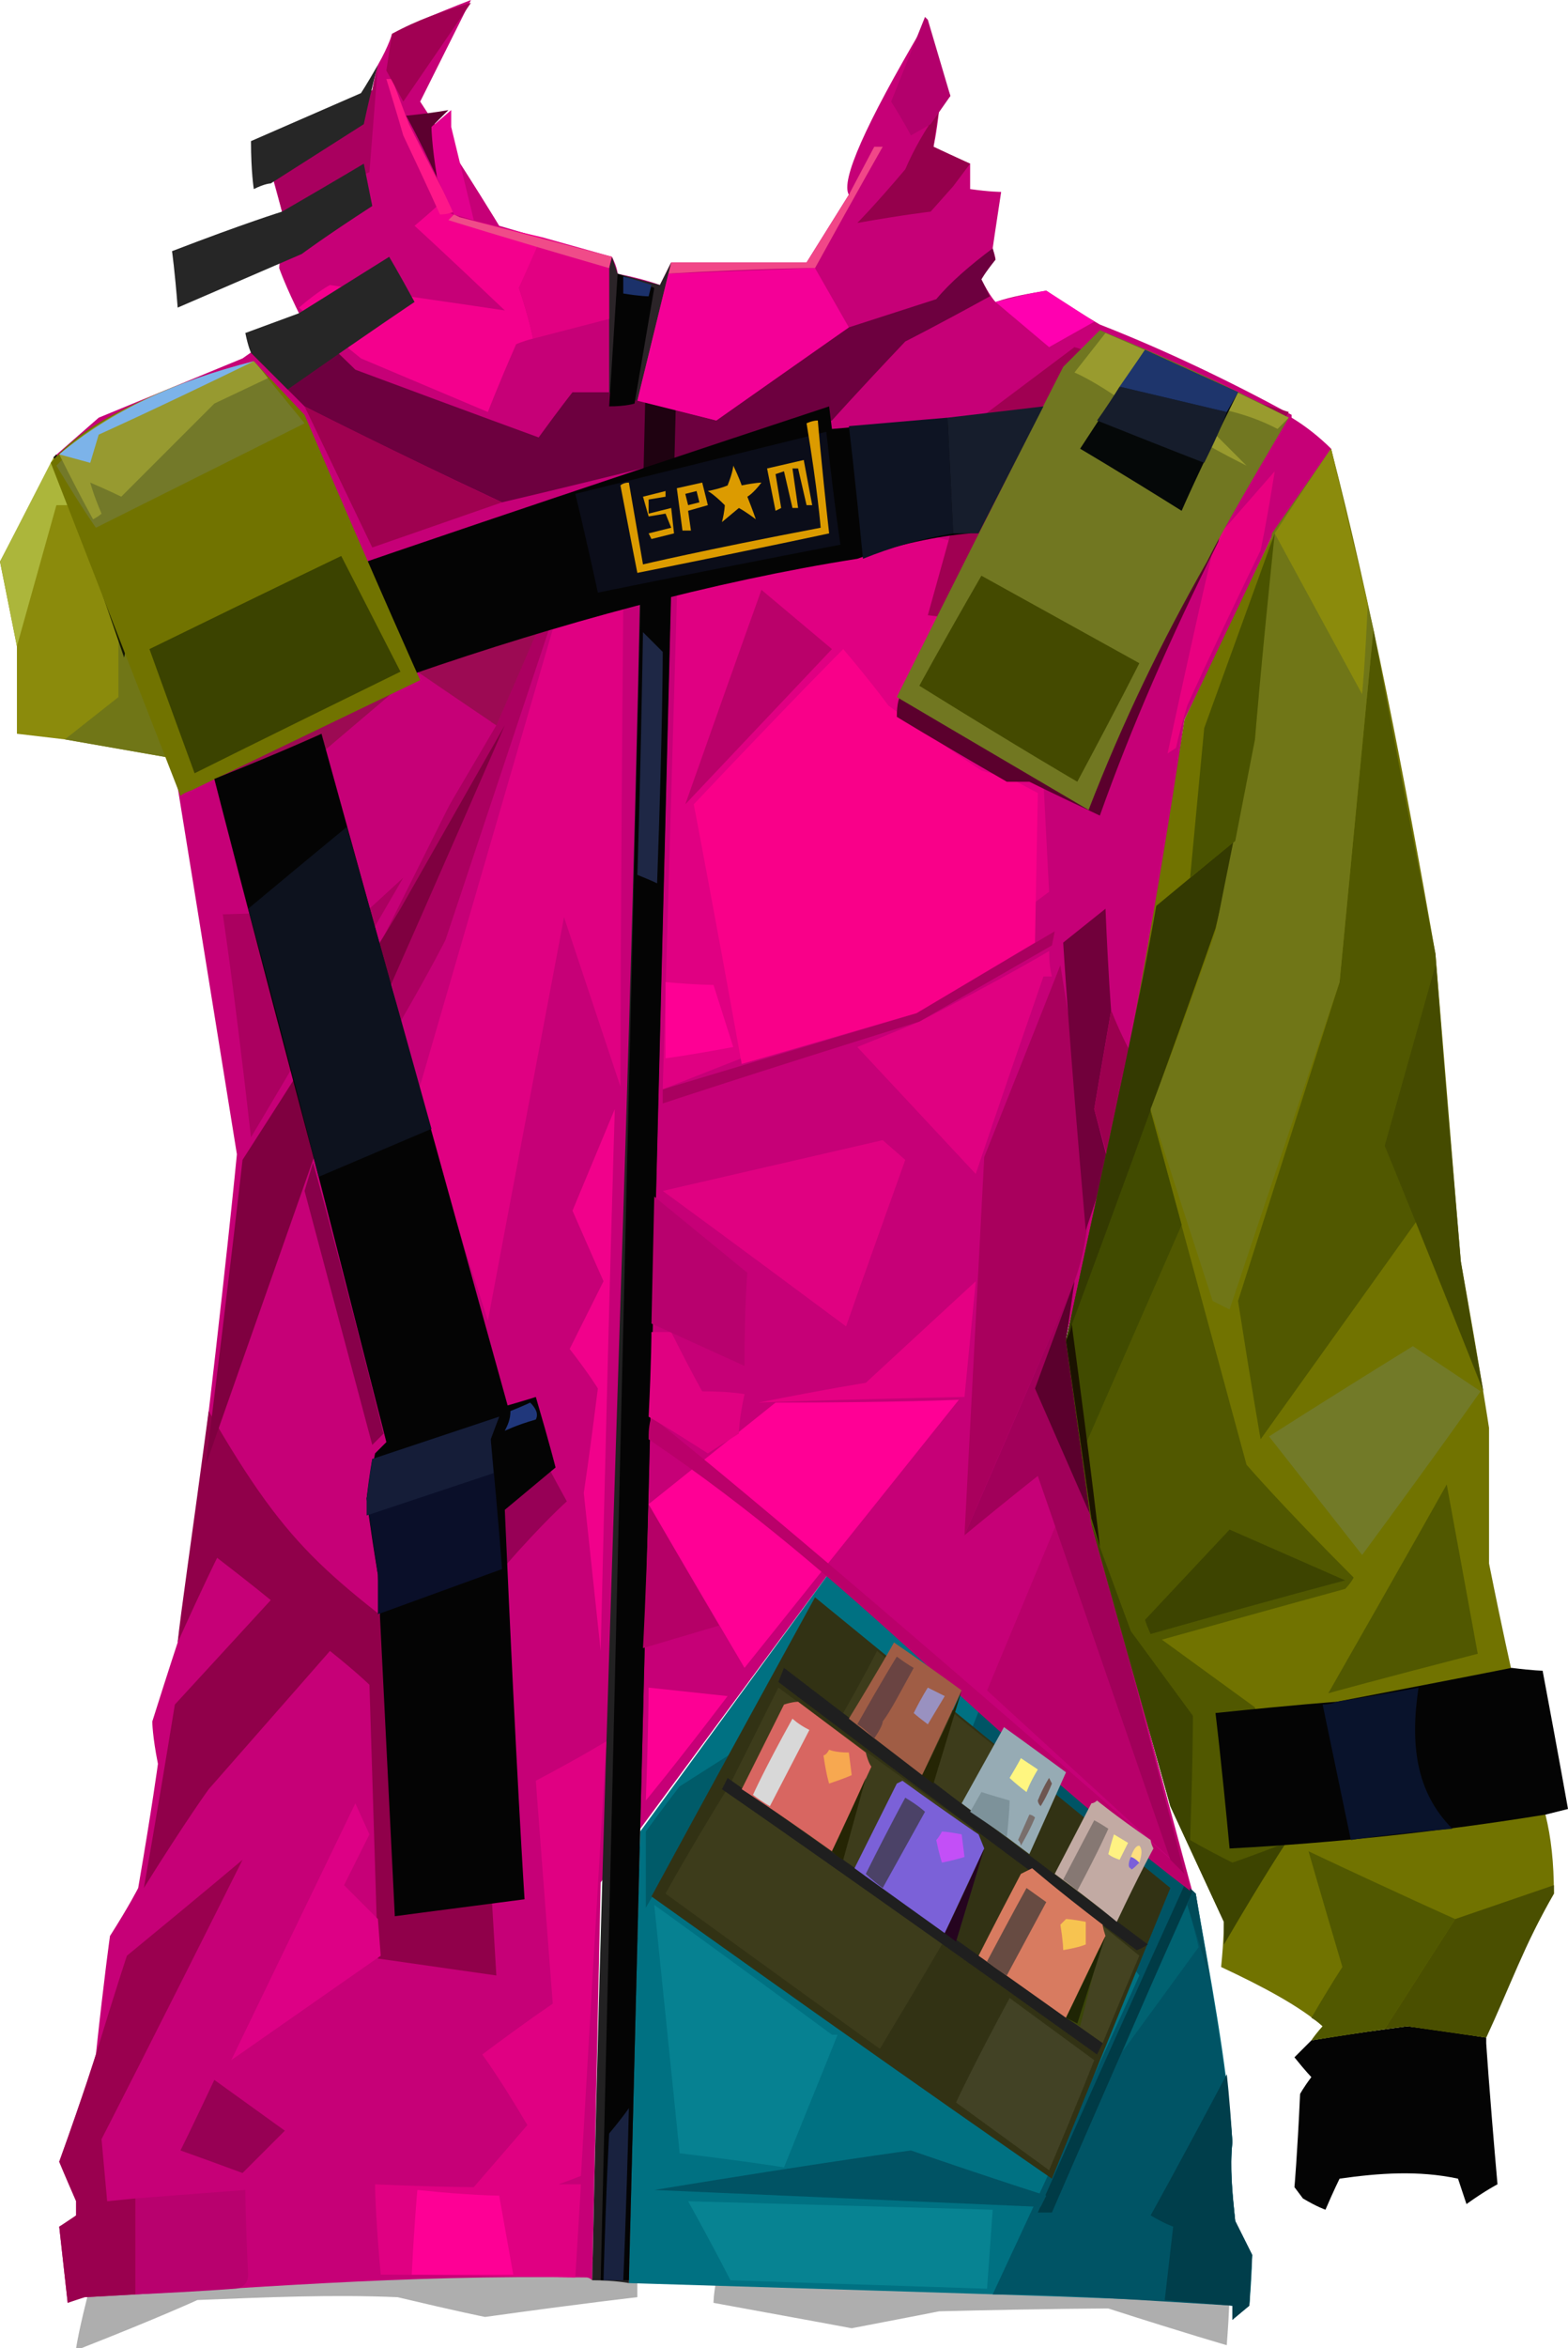 <?xml version="1.0" encoding="UTF-8" standalone="no"?>
<svg
   width="556"
   height="832"
   viewBox="0 0 556 832"
   version="1.1"
   id="svg169"
   sodipodi:docname="cb-layer-0576.svg"
   xmlns:inkscape="http://www.inkscape.org/namespaces/inkscape"
   xmlns:sodipodi="http://sodipodi.sourceforge.net/DTD/sodipodi-0.dtd"
   xmlns="http://www.w3.org/2000/svg"
   xmlns:svg="http://www.w3.org/2000/svg">
  <sodipodi:namedview
     id="namedview171"
     pagecolor="#ffffff"
     bordercolor="#666666"
     borderopacity="1.0"
     inkscape:pageshadow="2"
     inkscape:pageopacity="0.0"
     inkscape:pagecheckerboard="0" />
  <defs
     id="defs2" />
  <g
     transform="translate(-2)"
     id="id-57963">
    <g
       transform="translate(1)"
       id="id-57964">
      <path
         d="m 28,832 c 1,0 2,0 2,0 28,-11 41,-17 41,-17 25,-1 48,-2 71,-1 21,5 31,7 31,7 36,-5 54,-7 54,-7 0,-5 0,-7 0,-7 18,0 28,1 28,1 -1,5 -1,8 -1,8 33,6 49,9 49,9 21,-4 31,-6 31,-6 40,-1 60,-1 60,-1 28,9 42,13 42,13 1,-13 1,-19 1,-19 -136,-15 -270,-13 -404,-2 -4,15 -5,22 -5,22 z"
         fill="#000000"
         fill-opacity="0.318"
         id="id-57965" />
      <path
         d="m 211,808 c -1,-1 -2,-1 -2,-1 -68,-1 -119,4 -178,7 -4,1 -6,2 -6,2 -2,-18 -3,-27 -3,-27 4,-2 6,-4 6,-4 0,-3 0,-5 0,-5 -4,-9 -6,-14 -6,-14 9,-25 13,-38 13,-38 3,-28 5,-42 5,-42 7,-11 10,-17 10,-17 5,-29 7,-44 7,-44 -2,-10 -2,-15 -2,-15 6,-19 9,-28 9,-28 5,-32 7,-48 7,-48 C 81,451 85,409 85,409 71,322 64,279 64,279 35,201 20,162 20,162 l 16,-14 c 34,-14 51,-21 51,-21 14,-10 21,-14 21,-14 -6,-12 -8,-18 -8,-18 1,-13 1,-20 1,-20 -5,-18 -7,-26 -7,-26 26,-11 39,-17 39,-17 1,-6 2,-9 2,-9 4,-7 5,-11 5,-11 6,-3 15,-7 28,-12 l -18,36 c 19,29 28,44 28,44 27,8 40,11 40,11 2,4 2,6 2,6 10,2 15,4 15,4 3,-6 4,-8 4,-8 32,0 48,0 48,0 10,-16 15,-24 15,-24 -3,-5 6,-25 26,-59 7,16 10,24 10,24 -3,3 -4,5 -4,5 -1,9 -2,13 -2,13 8,4 13,6 13,6 0,6 0,9 0,9 7,1 11,1 11,1 -2,13 -3,20 -3,20 1,3 1,4 1,4 -4,5 -5,7 -5,7 3,6 5,8 5,8 6,-2 12,-3 18,-4 12,8 19,12 19,12 23,9 46,20 68,32 0,1 0,1 0,1 5,3 10,7 14,11 -13,19 -20,29 -20,29 -21,45 -32,67 -32,67 -10,73 -24,146 -42,219 7,44 10,66 10,66 23,87 35,131 35,131 C 338,594 296,556 296,556 l -82,111 c -2,94 -3,141 -3,141 z"
         fill="#c60077"
         id="id-57966" />
      <g
         transform="translate(224,556)"
         id="id-57967">
        <path
           d="m 0,253 c 131,4 203,6 214,8 0,4 0,5 0,5 4,-4 6,-5 6,-5 1,-12 1,-18 1,-18 -4,-8 -6,-12 -6,-12 -1,-9 -2,-18 -1,-28 -2,-29 -8,-59 -13,-88 L 72,0 4,93 C 1,200 0,253 0,253 Z"
           fill="#007182"
           id="id-57968" />
        <path
           d="M 129,257 C 164,182 181,144 181,144 140,90 119,63 119,63 l 6,-15 76,67 c 6,35 11,63 13,88 -1,8 0,18 1,28 l 6,12 -1,18 -6,5 v -5 c -33,-2 -61,-4 -85,-4 z"
           fill="#005465"
           id="id-57969" />
        <path
           d="m 145,228 c 4,0 5,0 5,0 33,-76 50,-114 50,-114 l -3,-2 c -35,77 -52,116 -52,116 z"
           fill="#003b46"
           id="id-57970" />
        <path
           d="m 212,179 c -18,34 -27,50 -27,50 5,3 8,4 8,4 l -3,26 24,2 v 5 l 6,-5 1,-18 -6,-12 c -1,-9 -2,-19 -1,-28 -1,-16 -2,-24 -2,-24 z"
           fill="#003e4b"
           id="id-57971" />
        <path
           d="m 206,145 -8,-26 2,-5 1,1 c 3,20 5,30 5,30 z"
           fill="#004b59"
           id="id-57972" />
        <path
           d="m 198,119 c 3,10 4,15 4,15 l -27,37 c 15,-35 23,-52 23,-52 z"
           fill="#006271"
           id="id-57973" />
        <path
           d="m 9,220 c 61,-10 91,-14 91,-14 32,11 48,16 48,16 l -2,4 C 55,222 9,220 9,220 Z"
           fill="#005364"
           id="id-57974" />
        <path
           d="m 55,212 c 13,-32 19,-47 19,-47 -1,0 -2,0 -2,0 C 30,134 9,119 9,119 l 9,88 c 25,3 37,5 37,5 z"
           fill="#068191"
           id="id-57975" />
        <path
           d="m 21,224 c 10,18 15,28 15,28 61,2 91,3 91,3 l 2,-28 C 57,225 21,224 21,224 Z"
           fill="#078392"
           id="id-57976" />
        <path
           d="M 6,120 C 6,102 6,93 6,93 14,82 18,77 18,77 L 40,63 C 17,101 6,120 6,120 Z"
           fill="#005b69"
           id="id-57977" />
      </g>
      <path
         d="m 211,808 c 8,0 13,1 13,1 10,-403 15,-604 15,-604 l -11,3 c -4,198 -13,403 -17,600 z"
         fill="#222122"
         id="id-57978" />
      <polygon
         points="241,129 224,808 214,808 230,133 "
         fill="#040404"
         id="id-57979" />
      <path
         d="m 217,756 c 5,-6 7,-9 7,-9 -1,40 -2,61 -2,61 h -7 c 1,-35 2,-52 2,-52 z"
         fill="#19223f"
         id="id-57980" />
      <path
         d="m 227,310 c 5,2 7,3 7,3 2,-55 2,-82 2,-82 l -7,-7 c -1,58 -2,86 -2,86 z"
         fill="#1e2745"
         id="id-57981" />
      <path
         d="m 136,806 c -2,-22 -2,-32 -2,-32 23,1 35,1 35,1 13,-15 19,-22 19,-22 -10,-17 -16,-25 -16,-25 16,-12 25,-18 25,-18 -4,-52 -6,-79 -6,-79 17,-9 25,-14 25,-14 l -9,154 c -5,2 -8,3 -8,3 5,0 8,0 8,0 l -2,33 c -46,-1 -69,-1 -69,-1 z"
         fill="#e00082"
         id="id-57982" />
      <path
         d="m 147,806 c 1,-20 2,-30 2,-30 19,2 29,2 29,2 l 5,28 c -24,0 -36,0 -36,0 z"
         fill="#fe0095"
         id="id-57983" />
      <path
         d="m 84,811 c 3,0 5,-2 5,-5 -1,-20 -1,-30 -1,-30 -26,2 -39,3 -39,3 v 34 c 23,-1 35,-2 35,-2 z"
         fill="#b8016e"
         id="id-57984" />
      <path
         d="m 49,813 -18,1 -6,2 -3,-27 6,-4 v -5 l -6,-14 c 9,-25 13,-38 13,-38 7,-23 11,-35 11,-35 28,-23 41,-34 41,-34 -33,66 -50,99 -50,99 l 2,22 10,-1 z"
         fill="#9a004f"
         id="id-57985" />
      <path
         d="m 64,582 c 9,-20 14,-30 14,-30 13,10 19,15 19,15 -23,25 -34,37 -34,37 -7,43 -11,65 -11,65 15,-24 23,-35 23,-35 29,-33 43,-49 43,-49 10,8 14,12 14,12 2,65 3,97 3,97 28,4 42,6 42,6 -4,-68 -6,-101 -6,-101 -54,-41 -66,-47 -96,-99 -6,45 -10,72 -11,82 z"
         fill="#90004a"
         id="id-57986" />
      <path
         d="m 83,730 44,-91 5,11 c -6,12 -9,18 -9,18 8,8 12,12 12,12 l 1,13 z"
         fill="#dd0085"
         id="id-57987" />
      <path
         d="m 65,762 c 14,5 22,8 22,8 10,-10 15,-15 15,-15 L 77,737 c -8,17 -12,25 -12,25 z"
         fill="#970054"
         id="id-57988" />
      <path
         d="m 230,638 c 1,-27 1,-40 1,-40 l 28,3 c -19,25 -29,37 -29,37 z"
         fill="#fd0094"
         id="id-57989" />
      <path
         d="m 231,533 c -1,34 -2,51 -2,51 l 27,-8 c -17,-29 -25,-43 -25,-43 z"
         fill="#b50067"
         id="id-57990" />
      <path
         d="m 231,533 c 30,-24 45,-36 45,-36 43,0 65,-1 65,-1 l -76,95 c -23,-39 -34,-58 -34,-58 z"
         fill="#ff0095"
         id="id-57991" />
      <path
         d="m 232,502 c -1,3 -1,6 -1,8 74,50 116,102 192,160 l -1,-6 C 335,588 272,534 232,502 Z"
         fill="#ba006a"
         id="id-57992" />
      <path
         d="m 343,544 c 0,0 7,-134 7,-134 18,-45 27,-68 27,-68 6,38 10,58 10,58 1,22 1,43 -8,61 -24,55 -36,83 -36,83 z"
         fill="#a9005d"
         id="id-57993" />
      <path
         d="m 351,599 30,-72 41,137 c -47,-43 -71,-65 -71,-65 z"
         fill="#b8006a"
         id="id-57994" />
      <path
         d="m 378,334 c 10,-8 15,-12 15,-12 1,24 2,36 2,36 -4,23 -6,35 -6,35 l 5,19 -8,24 c -6,-68 -8,-102 -8,-102 z"
         fill="#71003b"
         id="id-57995" />
      <path
         d="m 250,493 c 10,0 15,1 15,1 -2,9 -2,14 -2,14 -8,5 -11,7 -11,7 -14,-9 -21,-13 -21,-13 1,-20 1,-30 1,-30 h 7 c 7,14 11,21 11,21 z"
         fill="#e00181"
         id="id-57996" />
      <path
         d="m 270,497 c 25,-5 38,-7 38,-7 26,-24 39,-36 39,-36 l -4,41 c -49,1 -73,2 -73,2 z"
         fill="#e50083"
         id="id-57997" />
      <path
         d="m 301,470 c -43,-32 -65,-48 -65,-48 52,-12 78,-18 78,-18 l 8,7 c -14,39 -21,59 -21,59 z"
         fill="#e00181"
         id="id-57998" />
      <path
         d="m 265,484 c 0,-22 1,-33 1,-33 -22,-18 -33,-27 -33,-27 l -1,45 c 22,10 33,15 33,15 z"
         fill="#b8016e"
         id="id-57999" />
      <path
         d="m 347,416 c -28,-30 -42,-45 -42,-45 15,-6 22,-9 22,-9 31,-16 46,-25 46,-25 0,6 1,9 1,9 h -3 c -16,46 -24,70 -24,70 z"
         fill="#e00181"
         id="id-58000" />
      <path
         d="m 236,391 c 0,-4 0,-5 0,-5 60,-18 90,-27 90,-27 32,-19 49,-29 49,-29 l -1,5 -47,27 c -61,19 -91,29 -91,29 z"
         fill="#a9005f"
         id="id-58001" />
      <path
         d="m 236,386 c 4,-139 6,-208 6,-208 4,-6 6,-9 6,-9 80,20 119,30 119,30 l 6,117 -47,35 c -60,23 -90,35 -90,35 z"
         fill="#e00082"
         id="id-58002" />
      <path
         d="m 237,375 c 0,-18 0,-27 0,-27 11,1 17,1 17,1 l 7,22 c -16,3 -24,4 -24,4 z"
         fill="#fe0094"
         id="id-58003" />
      <path
         d="m 264,377 c -11,-61 -17,-92 -17,-92 35,-37 53,-55 53,-55 11,13 16,20 16,20 22,16 33,23 33,23 6,2 9,2 9,2 7,4 11,6 11,6 l -1,53 -42,25 c -41,12 -62,18 -62,18 z"
         fill="#f90089"
         id="id-58004" />
      <path
         d="m 244,285 c 18,-51 27,-76 27,-76 l 25,21 c -35,37 -52,55 -52,55 z"
         fill="#ba016a"
         id="id-58005" />
      <path
         d="m 432,191 c 14,-16 21,-24 21,-24 -3,19 -5,28 -5,28 -18,37 -26,55 -26,55 -3,10 -4,15 -4,15 l -3,2 c 11,-51 17,-76 17,-76 z"
         fill="#e90080"
         id="id-58006" />
      <path
         d="m 330,218 c 13,-47 20,-71 20,-71 l 32,-24 76,23 -50,83 c -52,-8 -78,-11 -78,-11 z"
         fill="#a00052"
         id="id-58007" />
      <path
         d="m 353,88 1,4 c -4,5 -5,7 -5,7 2,4 3,6 3,6 -20,11 -30,16 -30,16 -18,19 -26,28 -26,28 -78,20 -117,29 -117,29 -47,-22 -70,-34 -70,-34 L 90,125 c 12,-8 18,-12 18,-12 13,12 19,18 19,18 43,16 65,24 65,24 8,-11 12,-16 12,-16 9,0 13,0 13,0 26,7 38,10 38,10 31,-22 47,-33 47,-33 l 31,-10 c 5,-6 12,-12 20,-18 z"
         fill="#31001a"
         opacity="0.597"
         id="id-58008" />
      <path
         d="m 305,79 c 17,-3 26,-4 26,-4 l 8,-9 6,-8 -13,-6 c 1,-8 2,-13 2,-13 -5,7 -9,14 -12,21 -11,13 -17,19 -17,19 z"
         fill="#95004c"
         id="id-58009" />
      <path
         d="m 239,93 -2,4 c 35,-2 53,-2 53,-2 16,-29 24,-43 24,-43 h -3 l -9,17 -15,24 c -32,0 -48,0 -48,0 z"
         fill="#f14788"
         id="id-58010" />
      <path
         d="m 317,36 c 5,8 7,12 7,12 l 7,-4 7,-10 -8,-27 -1,-1 c -8,20 -12,30 -12,30 z"
         fill="#b3006c"
         id="id-58011" />
      <path
         d="m 239,93 -12,49 c -6,-2 -10,-3 -10,-3 V 95 l 1,-4 2,6 15,4 c 3,-6 4,-8 4,-8 z"
         fill="#2b2428"
         id="id-58012" />
      <path
         d="m 107,109 c 7,-6 11,-8 11,-8 42,6 62,9 62,9 -21,-20 -32,-30 -32,-30 6,-5 8,-7 8,-7 5,3 8,4 8,4 20,5 29,7 29,7 -5,12 -8,18 -8,18 4,12 5,18 5,18 -4,1 -6,2 -6,2 -7,16 -10,24 -10,24 l -45,-19 c -15,-12 -22,-18 -22,-18 z"
         fill="#f4008d"
         id="id-58013" />
      <path
         d="m 190,120 27,-7 V 95 l 1,-4 -25,-7 -8,18 c 4,12 5,18 5,18 z"
         fill="#e20082"
         id="id-58014" />
      <path
         d="m 218,91 c -1,3 -1,4 -1,4 C 179,84 160,78 160,78 l 2,-2 2,1 z"
         fill="#f04b89"
         id="id-58015" />
      <path
         d="m 88,118 c 1,5 2,7 2,7 9,9 13,13 13,13 30,-21 45,-31 45,-31 -6,-11 -9,-16 -9,-16 l -32,20 z"
         fill="#262626"
         id="id-58016" />
      <path
         d="m 101,75 31,-14 3,-38 -2,9 -39,17 c 5,17 7,26 7,26 z"
         fill="#a9005f"
         id="id-58017" />
      <path
         d="m 62,89 c 26,-10 39,-14 39,-14 19,-11 29,-17 29,-17 2,10 3,15 3,15 -17,11 -25,17 -25,17 L 64,109 C 63,96 62,89 62,89 Z"
         fill="#262626"
         id="id-58018" />
      <path
         d="m 91,67 c 4,-2 6,-2 6,-2 l 33,-21 c 3,-14 5,-21 5,-21 -4,7 -6,10 -6,10 L 90,50 c 0,11 1,17 1,17 z"
         fill="#262626"
         id="id-58019" />
      <path
         d="m 138,28 c 4,13 6,20 6,20 9,19 13,28 13,28 3,0 5,-1 5,-1 C 151,54 146,44 146,44 l -6,-16 c -2,0 -2,0 -2,0 z"
         fill="#fe1789"
         id="id-58020" />
      <path
         d="m 143,362 c 11,-19 16,-29 16,-29 l 38,-114 c -3,1 -4,1 -4,1 l -57,114 c 5,18 7,28 7,28 z"
         fill="#ab0060"
         id="id-58021" />
      <path
         d="m 140,12 -2,13 6,11 24,-35 c -10,3 -19,6 -28,11 z"
         fill="#a10053"
         id="id-58022" />
      <path
         d="m 145,41 c 10,-1 15,-2 15,-2 -4,4 -6,6 -6,6 l 2,18 C 149,48 145,41 145,41 Z"
         fill="#5c002f"
         id="id-58023" />
      <path
         d="m 154,45 7,-6 c 0,4 0,6 0,6 l 8,33 -7,-2 -6,-13 c -2,-12 -2,-18 -2,-18 z"
         fill="#e2008e"
         id="id-58024" />
      <path
         d="m 217,144 c 6,0 9,-1 9,-1 l 7,-41 -13,-5 c -2,31 -3,47 -3,47 z"
         fill="#040404"
         id="id-58025" />
      <path
         d="m 222,98 c 0,4 0,6 0,6 6,1 9,1 9,1 l 1,-4 c -6,-2 -10,-3 -10,-3 z"
         fill="#1b316a"
         id="id-58026" />
      <path
         d="m 372,103 c 11,7 17,11 17,11 l -16,9 -19,-16 c 5,-1 11,-3 18,-4 z"
         fill="#ff00b0"
         id="id-58027" />
      <path
         d="m 88,408 c 59,-100 89,-151 89,-151 -19,-12 -28,-19 -28,-19 -22,19 -33,28 -33,28 l -50,14 c 15,85 22,128 22,128 z"
         fill="#c60077"
         id="id-58028" />
      <path
         d="m 90,403 c -6,-53 -10,-79 -10,-79 35,-1 52,-2 52,-2 l 12,-11 c -36,62 -54,92 -54,92 z"
         fill="#ab0060"
         id="id-58029" />
      <path
         d="m 87,411 c 38,-59 56,-89 56,-89 25,-44 37,-65 37,-65 -45,103 -68,154 -68,154 L 74,519 C 83,447 87,411 87,411 Z"
         fill="#7f0040"
         id="id-58030" />
      <path
         d="m 177,257 c 11,-25 16,-37 16,-37 -31,10 -46,15 -46,15 l -52,-97 -75,27 44,114 52,-13 33,-28 c 19,13 28,19 28,19 z"
         fill="#9c0a53"
         id="id-58031" />
      <path
         d="m 174,468 c -17,-53 -25,-80 -25,-80 32,-110 48,-165 48,-165 17,-5 25,-8 25,-8 -1,113 -1,170 -1,170 l -20,-60 c -18,95 -27,143 -27,143 z"
         fill="#e00082"
         id="id-58032" />
      <path
         d="m 219,393 c -10,24 -15,36 -15,36 7,16 11,25 11,25 -8,16 -12,24 -12,24 7,9 10,14 10,14 -3,24 -5,37 -5,37 l 6,56 c 3,-128 5,-192 5,-192 z"
         fill="#f1018b"
         id="id-58033" />
      <path
         d="m 343,544 c 17,-14 26,-21 26,-21 l 47,136 5,5 -32,-124 -10,-66 3,-20 c -26,60 -39,90 -39,90 z"
         fill="#a1005a"
         id="id-58034" />
      <polygon
         points="379,475 389,540 368,492 382,454 "
         fill="#5b002d"
         id="id-58035" />
      <path
         d="m 395,358 c 4,10 7,15 7,15 l -8,38 -5,-18 c 4,-23 6,-35 6,-35 z"
         fill="#9c004f"
         id="id-58036" />
      <path
         d="m 109,144 c 46,23 70,34 70,34 l -46,16 z"
         fill="#9f0150"
         id="id-58037" />
      <path
         d="m 112,412 -3,10 24,90 4,-4 c -16,-64 -25,-96 -25,-96 z"
         fill="#88004a"
         id="id-58038" />
      <path
         d="m 180,555 c 14,-16 22,-23 22,-23 -5,-9 -7,-13 -7,-13 l -16,13 c 0,15 1,23 1,23 z"
         fill="#970056"
         id="id-58039" />
      <polygon
         points="7,229 7,260 24,262 64,269 43,220 21,161 1,199 "
         fill="#8b8b0c"
         id="id-58040" />
      <polygon
         points="7,229 21,179 28,179 20,162 1,199 "
         fill="#acb63b"
         id="polygon80" />
      <polygon
         points="43,220 43,247 24,262 64,269 "
         fill="#707617"
         id="polygon82" />
    </g>
    <path
       d="m 472,783 c 3,-7 5,-11 5,-11 14,-2 28,-3 42,0 2,6 3,9 3,9 7,-5 11,-7 11,-7 -3,-34 -4,-50 -4,-50 0,-1 0,-2 0,-2 -19,-3 -28,-4 -28,-4 -23,3 -34,5 -34,5 -4,4 -6,6 -6,6 4,5 6,7 6,7 -3,4 -4,6 -4,6 -1,22 -2,33 -2,33 l 3,4 c 5,3 8,4 8,4 z"
       fill="#040404"
       id="id-58043" />
    <path
       d="m 467,723 c 2,-3 4,-5 4,-5 -8,-7 -21,-14 -36,-21 1,-10 1,-16 1,-16 l -19,-41 -28,-100 -9,-65 c 18,-74 31,-147 42,-220 l 32,-67 c 13,-19 20,-29 20,-29 14,54 26,116 37,179 6,73 9,109 9,109 7,39 10,59 10,59 0,32 0,48 0,48 5,25 8,38 8,38 8,34 12,51 12,51 2,8 3,17 3,28 -8,14 -16,31 -24,51 l -28,-4 c -23,3 -34,5 -34,5 z"
       fill="#717300"
       id="id-58044" />
    <path
       d="m 436,689 c 14,-24 22,-36 22,-36 -8,-32 -11,-48 -11,-48 -22,-16 -33,-24 -33,-24 43,-12 65,-18 65,-18 2,-2 3,-4 3,-4 -26,-26 -38,-40 -38,-40 l -41,-151 -23,107 9,65 28,100 19,41 c 0,5 0,8 0,8 z"
       fill="#515800"
       id="id-58045" />
    <path
       d="m 436,689 c 14,-24 22,-36 22,-36 -13,5 -19,7 -19,7 -10,-5 -15,-8 -15,-8 1,-29 1,-44 1,-44 l -22,-30 -14,-38 28,100 19,41 z"
       fill="#3d4400"
       id="id-58046" />
    <path
       d="m 410,579 c 46,-13 69,-19 69,-19 l -41,-18 -30,32 c 1,3 2,5 2,5 z"
       fill="#3d4400"
       id="id-58047" />
    <path
       d="m 386,514 35,-80 -18,-66 -23,107 c 4,26 6,39 6,39 z"
       fill="#414b00"
       id="id-58048" />
    <path
       d="m 380,475 c 36,-97 53,-146 53,-146 5,-21 8,-32 8,-32 l -29,24 c -5,29 -16,80 -32,154 z"
       fill="#343a01"
       id="id-58049" />
    <path
       d="m 380,475 c 2,-4 2,-6 2,-6 7,52 10,79 10,79 l -3,-10 c -6,-42 -9,-63 -9,-63 z"
       fill="#1b1300"
       id="id-58050" />
    <path
       d="m 452,509 c 22,28 33,42 33,42 28,-38 42,-58 42,-58 l -24,-16 c -34,21 -51,32 -51,32 z"
       fill="#727a28"
       id="id-58051" />
    <path
       d="m 449,510 68,-95 c -4,-51 -6,-77 -6,-77 -15,-77 -22,-115 -22,-115 -8,83 -12,125 -12,125 l -36,113 c 5,32 8,49 8,49 z"
       fill="#515800"
       id="id-58052" />
    <path
       d="m 528,493 c -23,-58 -35,-87 -35,-87 l 18,-64 9,105 c 5,30 8,46 8,46 z"
       fill="#454b00"
       id="id-58053" />
    <path
       d="m 438,464 -6,-3 -22,-68 c 16,-42 23,-63 23,-63 9,-46 14,-68 14,-68 l 6,-73 21,-30 15,64 -12,125 c -26,77 -39,116 -39,116 z"
       fill="#707617"
       id="id-58054" />
    <path
       d="m 485,246 -31,-57 c 13,-20 20,-30 20,-30 l 13,55 c -1,22 -2,32 -2,32 z"
       fill="#8b8b0c"
       id="id-58055" />
    <path
       d="m 424,311 5,-53 25,-69 c -5,48 -7,73 -7,73 l -7,36 c -11,9 -16,13 -16,13 z"
       fill="#4a5300"
       id="id-58056" />
    <path
       d="m 473,600 c 28,-49 42,-74 42,-74 l 11,60 c -35,9 -53,14 -53,14 z"
       fill="#515800"
       id="id-58057" />
    <path
       d="m 467,715 c 7,-12 11,-18 11,-18 -8,-27 -12,-41 -12,-41 34,16 52,24 52,24 l -25,39 -26,4 4,-5 c -2,-2 -4,-3 -4,-3 z"
       fill="#515800"
       id="id-58058" />
    <path
       d="m 493,719 8,-1 28,4 c 8,-17 14,-34 24,-51 v -3 l -35,12 z"
       fill="#4a4f00"
       id="id-58059" />
    <path
       d="m 438,655 c -3,-32 -5,-48 -5,-48 29,-3 43,-4 43,-4 42,-8 62,-12 62,-12 8,1 11,1 11,1 6,32 9,49 9,49 l -8,2 c -37,6 -74,10 -112,12 z"
       fill="#040404"
       id="id-58060" />
    <path
       d="m 481,652 -10,-48 c 3,0 5,-1 5,-1 19,-3 29,-5 29,-5 -3,20 -1,37 12,50 -24,2 -36,4 -36,4 z"
       fill="#09132c"
       id="id-58061" />
    <path
       d="m 46,233 c 0,0 1,-4 2,-11 l -26,-61 -1,1 c 17,47 25,71 25,71 z"
       fill="#131700"
       id="id-58062" />
    <polygon
       points="239,97 291,95 303,116 256,149 228,142 "
       fill="#f40097"
       id="id-58063" />
    <g
       transform="translate(233,566)"
       id="id-58064">
      <path
         d="m 0,106 c 94,67 142,100 142,100 28,-69 42,-103 42,-103 L 58,0 C 19,71 0,106 0,106 Z"
         fill="#323214"
         id="id-58065" />
      <path
         d="m 5,105 c 51,37 76,55 76,55 15,-25 22,-37 22,-37 7,-27 11,-41 11,-41 C 68,49 45,32 45,32 L 28,66 C 12,92 5,105 5,105 Z"
         fill="#3d3c1b"
         id="id-58066" />
      <path
         d="m 68,41 c 8,-14 12,-22 12,-22 28,23 42,34 42,34 l -8,24 C 83,53 68,41 68,41 Z"
         fill="#3d3c1b"
         id="id-58067" />
      <path
         d="m 108,179 c 22,16 33,24 33,24 11,-26 16,-39 16,-39 l -30,-22 c -13,24 -19,37 -19,37 z"
         fill="#424225"
         id="id-58068" />
      <path
         d="m 160,158 c -20,-14 -30,-21 -30,-21 11,-21 16,-32 16,-32 l 27,22 c -9,21 -13,31 -13,31 z"
         fill="#444321"
         id="id-58069" />
      <path
         d="m 176,123 c -3,2 -4,2 -4,2 C 87,62 45,30 45,30 l 2,-5 c 86,66 129,98 129,98 z"
         fill="#1f1f1f"
         id="id-58070" />
      <path
         d="m 160,158 c -1,2 -2,4 -2,4 C 70,99 25,68 25,68 l 2,-4 c 89,63 133,94 133,94 z"
         fill="#1f1f1f"
         id="id-58071" />
      <path
         d="m 116,127 31,22 c 9,-19 14,-29 14,-29 -1,-3 -1,-4 -1,-4 -17,-13 -25,-20 -25,-20 l -4,2 c -10,19 -15,29 -15,29 z"
         fill="#d87b60"
         id="id-58072" />
      <path
         d="M 32,68 C 42,48 47,38 47,38 c 3,-1 5,-1 5,-1 16,12 24,18 24,18 1,4 2,5 2,5 L 64,90 C 43,75 32,68 32,68 Z"
         fill="#d86661"
         id="id-58073" />
      <path
         d="M 50,43 C 40,61 36,70 36,70 c 4,3 6,4 6,4 L 56,47 c -4,-2 -6,-4 -6,-4 z"
         fill="#d8d8d8"
         id="id-58074" />
      <path
         d="m 63,54 c -1,2 -2,2 -2,2 1,7 2,10 2,10 6,-2 8,-3 8,-3 l -1,-8 c -5,0 -7,-1 -7,-1 z"
         fill="#f7a850"
         id="id-58075" />
      <path
         d="m 64,90 c 2,2 4,3 4,3 L 76,64 C 68,82 64,90 64,90 Z"
         fill="#252504"
         id="id-58076" />
      <path
         d="M 72,96 C 82,76 87,66 87,66 c 2,-1 2,-1 2,-1 18,13 27,19 27,19 l 2,5 -14,30 C 83,104 72,96 72,96 Z"
         fill="#7b61d8"
         id="id-58077" />
      <path
         d="m 76,98 c 9,-18 14,-27 14,-27 5,3 7,5 7,5 l -15,27 c -4,-3 -6,-5 -6,-5 z"
         fill="#4b4267"
         id="id-58078" />
      <path
         d="m 103,83 c -1,2 -2,3 -2,3 1,5 2,8 2,8 5,-1 8,-2 8,-2 l -1,-8 c -5,-1 -7,-1 -7,-1 z"
         fill="#c34ff7"
         id="id-58079" />
      <path
         d="m 119,129 c 9,-17 14,-26 14,-26 l 7,5 -14,26 c -5,-3 -7,-5 -7,-5 z"
         fill="#674b42"
         id="id-58080" />
      <path
         d="m 146,125 c 6,-1 8,-2 8,-2 0,-5 0,-8 0,-8 -5,-1 -7,-1 -7,-1 l -2,2 c 1,6 1,9 1,9 z"
         fill="#f7c350"
         id="id-58081" />
      <path
         d="m 147,149 c 3,2 5,3 5,3 l 7,-28 c -8,17 -12,25 -12,25 z"
         fill="#3b4609"
         id="id-58082" />
      <path
         d="m 165,115 c 8,-17 13,-26 13,-26 -1,-2 -1,-3 -1,-3 -13,-9 -19,-14 -19,-14 -1,1 -2,1 -2,1 l -13,25 c 15,11 22,17 22,17 z"
         fill="#c2aaa3"
         id="id-58083" />
      <path
         d="M 134,91 C 143,71 147,62 147,62 132,51 125,46 125,46 l -15,27 c 16,12 24,18 24,18 z"
         fill="#96abb4"
         id="id-58084" />
      <path
         d="m 126,85 c 1,-9 1,-13 1,-13 -7,-2 -10,-3 -10,-3 l -4,7 c 9,6 13,9 13,9 z"
         fill="#7d929a"
         id="id-58085" />
      <path
         d="m 131,88 c 4,-7 5,-10 5,-10 -1,-1 -2,-1 -2,-1 l -4,9 c 1,1 1,2 1,2 z"
         fill="#796f6c"
         id="id-58086" />
      <path
         d="m 138,74 c -1,-1 -1,-2 -1,-2 2,-5 4,-8 4,-8 l 1,2 c -2,5 -4,8 -4,8 z"
         fill="#6d5651"
         id="id-58087" />
      <path
         d="m 133,69 c -4,-3 -6,-5 -6,-5 3,-5 4,-7 4,-7 l 6,4 c -3,5 -4,8 -4,8 z"
         fill="#fff680"
         id="id-58088" />
      <path
         d="m 166,93 c -3,-1 -4,-2 -4,-2 1,-4 2,-7 2,-7 l 5,3 c -2,4 -3,6 -3,6 z"
         fill="#fff282"
         id="id-58089" />
      <path
         d="m 151,104 c 8,-15 11,-22 11,-22 -3,-2 -5,-3 -5,-3 l -11,21 c 4,3 5,4 5,4 z"
         fill="#867873"
         id="id-58090" />
      <path
         d="m 170,92 c -1,2 -1,4 0,4 0,1 1,0 3,-2 -2,-2 -3,-2 -3,-2 z"
         fill="#7b60d9"
         id="id-58091" />
      <path
         d="m 170,92 c 1,-3 2,-4 3,-4 1,1 1,3 0,6 -2,-2 -3,-2 -3,-2 z"
         fill="#ffdf80"
         id="id-58092" />
      <path
         d="M 70,43 C 81,25 86,16 86,16 c 16,11 24,17 24,17 L 96,63 C 79,50 70,43 70,43 Z"
         fill="#a05d45"
         id="id-58093" />
      <path
         d="m 73,45 c 9,-16 14,-24 14,-24 4,3 6,4 6,4 -5,9 -8,15 -11,19 0,1 -1,3 -3,6 -4,-4 -6,-5 -6,-5 z"
         fill="#6a4442"
         id="id-58094" />
      <path
         d="m 93,41 c 3,-6 5,-9 5,-9 4,2 6,3 6,3 l -6,10 c -4,-3 -5,-4 -5,-4 z"
         fill="#9991c0"
         id="id-58095" />
      <path
         d="M 96,63 C 106,43 110,33 110,33 L 100,66 Z"
         fill="#252504"
         id="id-58096" />
      <path
         d="m 104,119 4,3 10,-33 c -9,20 -14,30 -14,30 z"
         fill="#25041f"
         id="id-58097" />
      <path
         d="m 147,149 4,2 10,-31 c -9,19 -14,29 -14,29 z"
         fill="#1f2504"
         id="id-58098" />
    </g>
    <g
       transform="translate(20,116)"
       id="id-58099">
      <g
         transform="translate(0,1)"
         id="id-58100">
        <path
           d="m 372,172 c -17,-8 -25,-12 -25,-12 -5,0 -8,0 -8,0 -26,-15 -39,-23 -39,-23 0,-5 1,-7 1,-7 45,22 68,33 68,33 29,-61 44,-91 44,-91 1,-1 2,-1 2,-1 l -1,4 c -17,34 -31,66 -42,97 z"
           fill="#5b002d"
           id="id-58101" />
        <path
           d="M 368,170 C 322,143 300,130 300,130 339,52 359,13 359,13 368,4 372,0 372,0 c 22,9 44,19 67,31 -13,22 -23,39 -29,51 -16,28 -30,57 -42,88 z"
           fill="#717721"
           id="id-58102" />
        <path
           d="m 308,126 c 37,23 56,34 56,34 15,-28 22,-42 22,-42 L 330,87 c -15,26 -22,39 -22,39 z"
           fill="#444a00"
           id="id-58103" />
        <path
           d="M 363,15 374,1 c 21,9 43,19 65,30 -3,3 -4,4 -4,4 -19,-10 -39,-9 -58,-12 -9,-6 -14,-8 -14,-8 z"
           fill="#999b2e"
           id="id-58104" />
        <path
           d="m 424,48 c -10,-5 -15,-8 -15,-8 l 3,-4 c 8,8 12,12 12,12 z"
           fill="#999b2e"
           id="id-58105" />
        <path
           d="M 401,64 C 377,49 365,42 365,42 380,19 388,7 388,7 l 33,15 c -14,28 -20,42 -20,42 z"
           fill="#050808"
           id="id-58106" />
        <path
           d="m 371,32 c 25,10 38,15 38,15 6,-12 8,-18 8,-18 l -38,-9 c -5,8 -8,12 -8,12 z"
           fill="#161d2c"
           id="id-58107" />
        <polygon
           points="421,22 417,29 379,20 388,7 "
           fill="#1e356c"
           id="id-58108" />
        <path
           d="m 112,82 c 10,27 16,40 16,40 52,-18 107,-33 158,-41 14,-5 28,-8 40,-9 16,-29 24,-44 24,-44 -48,5 -73,7 -73,7 l -1,-8 C 167,63 112,82 112,82 Z"
           fill="#040404"
           id="id-58109" />
        <path
           d="m 280,76 c -57,11 -86,17 -86,17 -5,-23 -8,-35 -8,-35 l 89,-22 c 3,27 5,40 5,40 z"
           fill="#0b0d19"
           id="id-58110" />
        <path
           d="m 288,81 c -3,-31 -5,-47 -5,-47 23,-2 35,-3 35,-3 l 2,41 c -12,2 -22,5 -32,9 z"
           fill="#0e1423"
           id="id-58111" />
        <polygon
           points="352,27 329,72 320,72 318,31 "
           fill="#161d2c"
           id="id-58112" />
        <path
           d="m 202,55 c 4,21 6,31 6,31 45,-9 68,-14 68,-14 -3,-27 -4,-40 -4,-40 -2,0 -4,1 -4,1 4,24 5,37 5,37 -42,8 -63,13 -63,13 l -5,-29 c -2,0 -3,1 -3,1 z"
           fill="#dc9b00"
           id="id-58113" />
        <path
           d="m 239,62 c -4,-4 -6,-5 -6,-5 5,-1 7,-2 7,-2 2,-5 2,-7 2,-7 2,4 3,7 3,7 5,-1 7,-1 7,-1 -3,4 -5,5 -5,5 2,5 3,8 3,8 -4,-3 -6,-4 -6,-4 l -6,5 c 1,-4 1,-6 1,-6 z"
           fill="#dc9b00"
           id="id-58114" />
        <path
           d="m 131,124 c -54,26 -81,39 -81,39 -3,1 -4,2 -4,2 L 0,47 C 16,28 45,20 72,11 l 18,19 c 27,63 41,94 41,94 z"
           fill="#717300"
           id="id-58115" />
        <path
           d="M 16,70 90,33 72,11 C 46,19 21,28 2,48 11,63 16,70 16,70 Z"
           fill="#737929"
           id="id-58116" />
        <path
           d="m 15,67 c 2,-1 3,-2 3,-2 -3,-7 -4,-11 -4,-11 7,3 11,5 11,5 C 47,37 58,26 58,26 L 77,17 C 74,13 72,11 72,11 45,18 21,28 3,44 11,60 15,67 15,67 Z"
           fill="#979a30"
           id="id-58117" />
        <path
           d="M 72,11 C 35,29 17,37 17,37 L 14,47 3,44 C 21,29 44,18 72,11 Z"
           fill="#7cb3e9"
           id="id-58118" />
        <path
           d="M 51,157 C 40,127 35,113 35,113 80,91 103,80 103,80 l 21,41 c -49,24 -73,36 -73,36 z"
           fill="#3b4300"
           id="id-58119" />
        <path
           d="m 58,159 c 25,-10 38,-16 38,-16 44,159 66,238 66,238 7,-2 10,-3 10,-3 5,17 7,25 7,25 -12,10 -18,15 -18,15 4,92 7,138 7,138 -31,4 -46,6 -46,6 -4,-81 -6,-121 -6,-121 -3,-18 -4,-27 -4,-27 2,-11 3,-16 3,-16 3,-3 4,-4 4,-4 L 95,300 C 70,206 58,159 58,159 Z"
           fill="#040404"
           id="id-58120" />
        <path
           d="m 70,205 c 24,-20 35,-29 35,-29 20,71 30,107 30,107 L 95,300 C 79,237 70,205 70,205 Z"
           fill="#0d121e"
           id="id-58121" />
        <path
           d="m 114,400 c 30,-10 45,-15 45,-15 -2,5 -3,8 -3,8 3,31 4,46 4,46 l -44,16 v -14 l -4,-27 c 1,-9 2,-14 2,-14 z"
           fill="#0a0f29"
           id="id-58122" />
        <path
           d="m 112,420 45,-15 -1,-12 3,-8 -45,15 -2,14 c 0,4 0,6 0,6 z"
           fill="#151d38"
           id="id-58123" />
        <path
           d="m 161,390 c 1,-2 2,-4 2,-7 5,-2 7,-3 7,-3 2,2 3,4 2,6 -7,2 -11,4 -11,4 z"
           fill="#20377b"
           id="id-58124" />
      </g>
      <path
         d="m 218,58 v 2 l -6,1 v 5 l 8,-2 1,9 -8,2 -1,-2 8,-2 -2,-5 -6,1 -2,-7 z m 13,-3 2,8 -7,2 1,7 h -3 l -2,-15 z m 36,-8 3,16 h -2 l -3,-13 h -2 l 2,14 h -2 l -3,-13 -3,1 2,12 -2,1 -3,-15 z m -38,11 -4,1 1,4 4,-1 z"
         fill="#dc9b00"
         id="id-58125" />
    </g>
  </g>
</svg>
